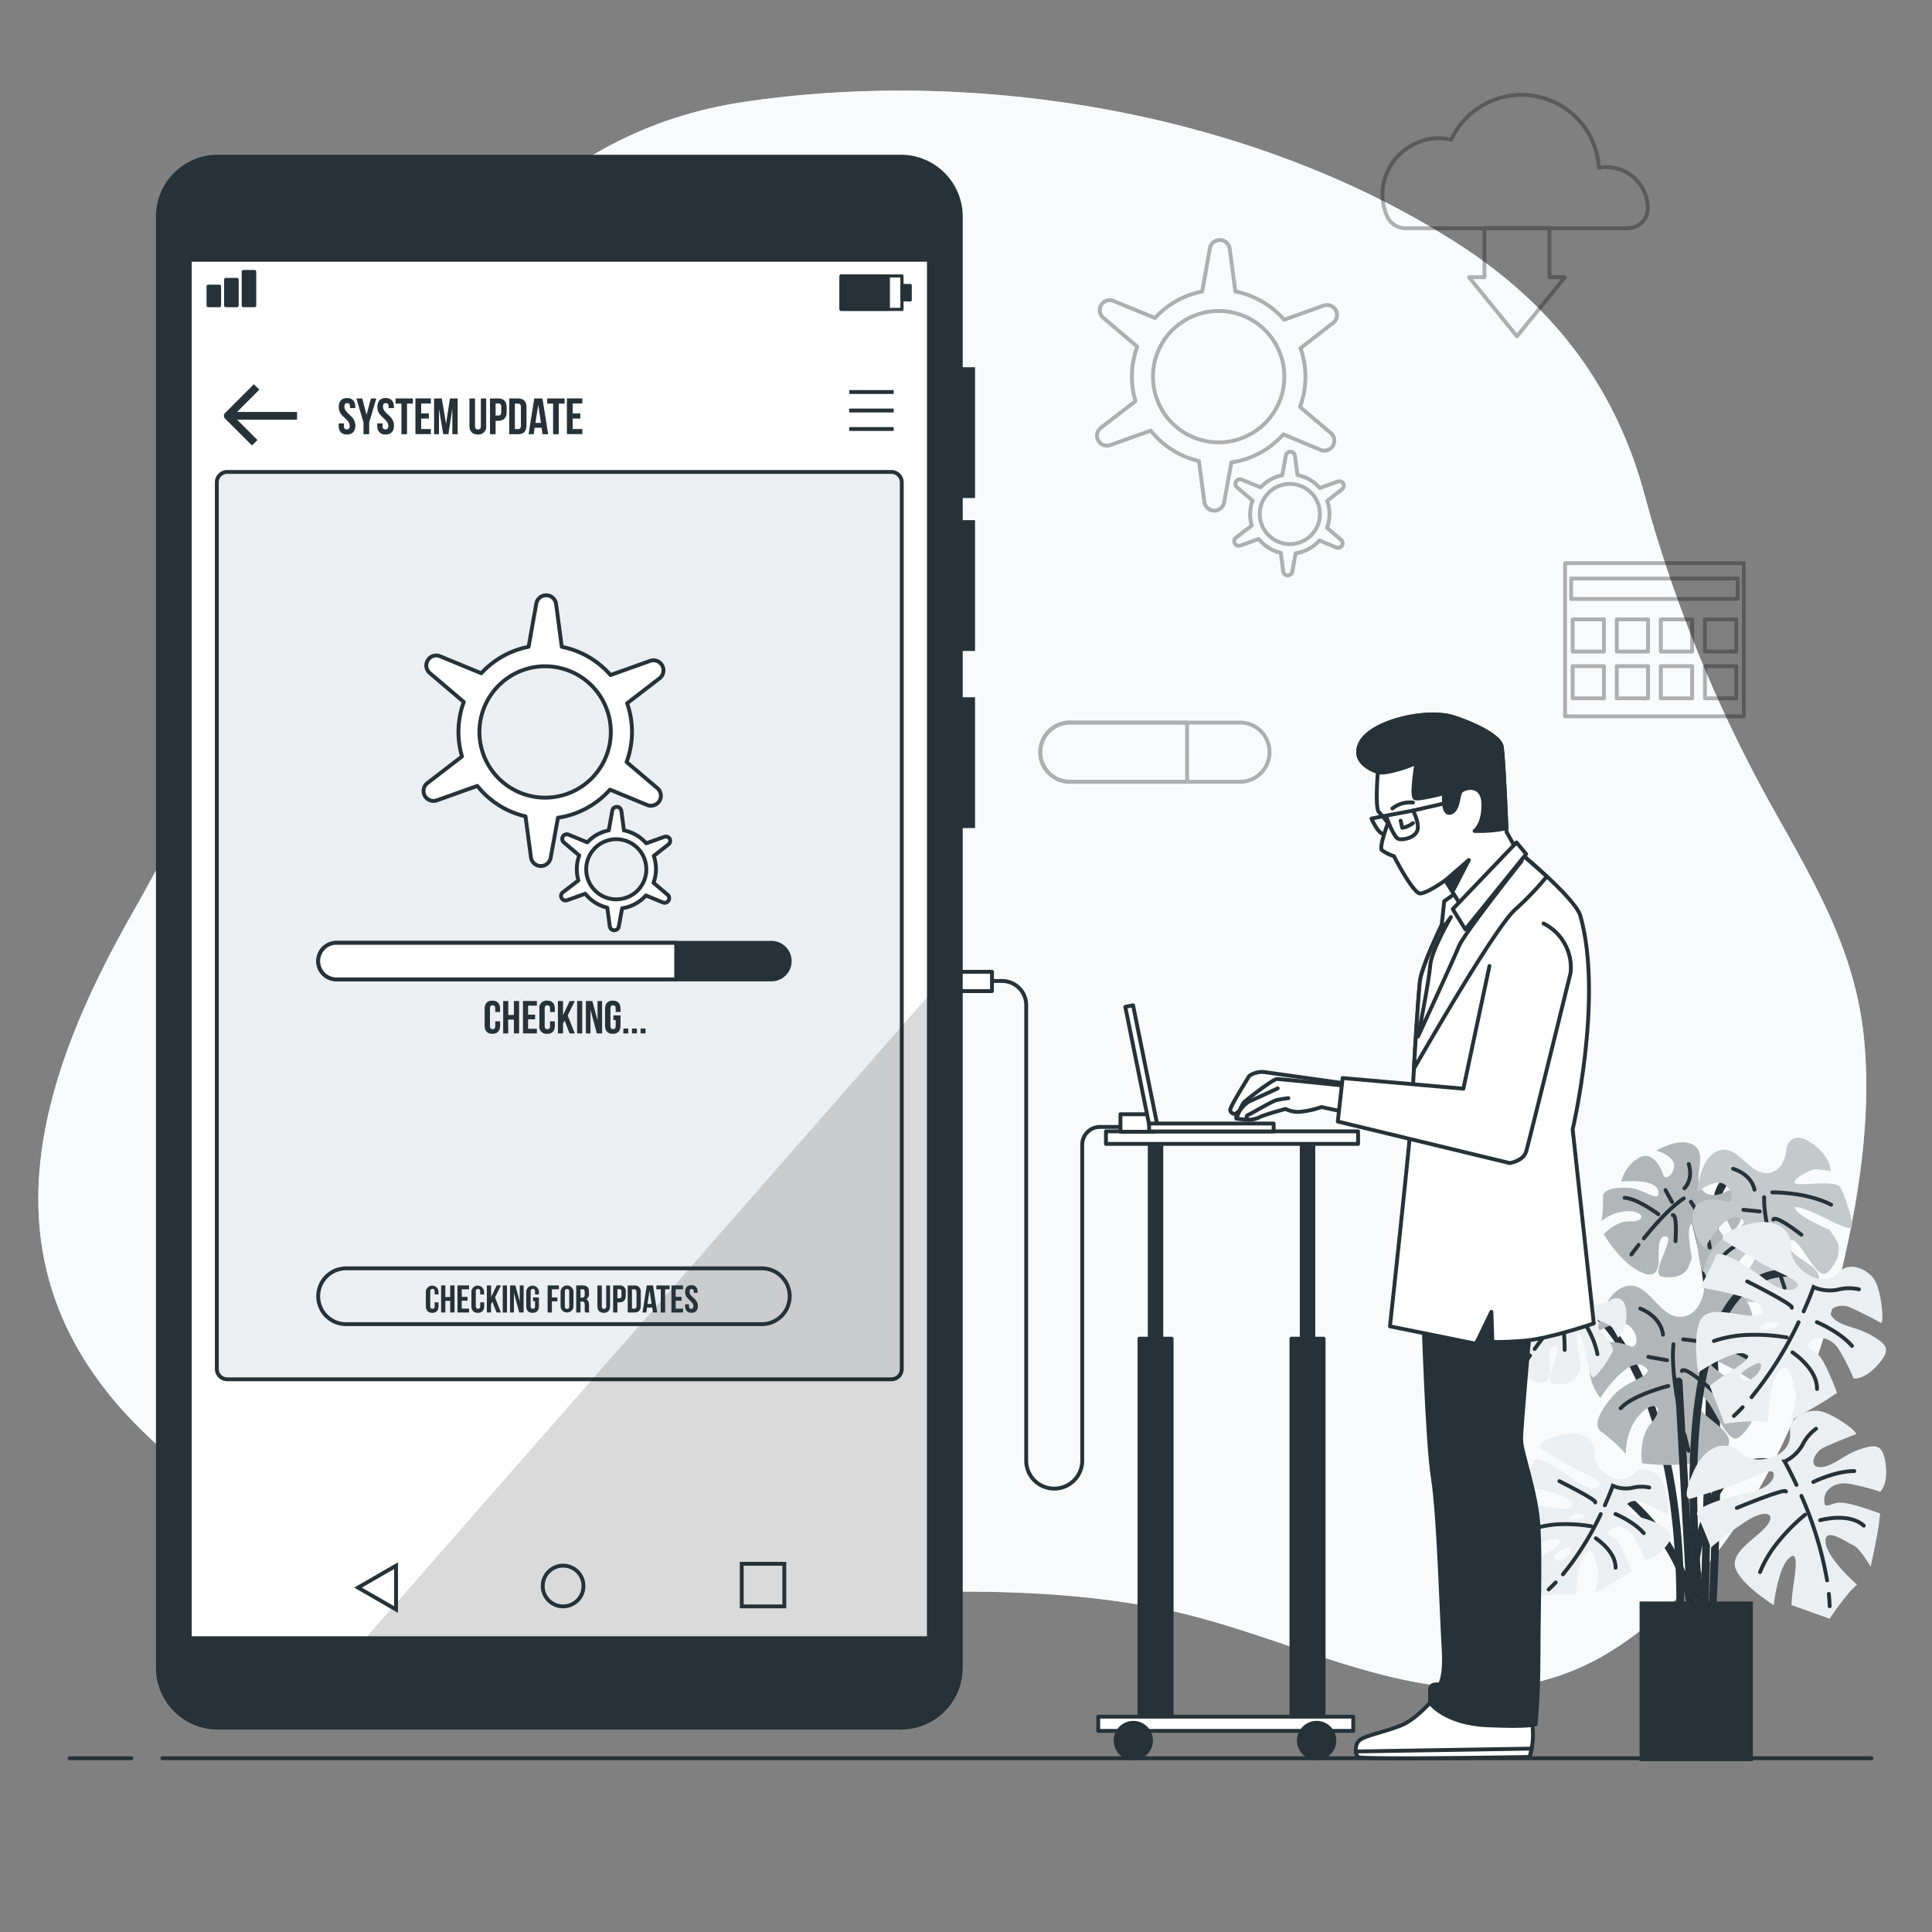<svg xmlns="http://www.w3.org/2000/svg" viewBox="0 0 500 500"><rect x="0" y="0" width="500" height="500" fill="#808080" stroke="none"/><g id="freepik--background-simple--inject-2"><path d="M414.22,100.56C405.33,85.43,392.89,73.05,377.16,63c-52.37-33.63-123.55-45.74-184.74-36.6-43.71,6.53-72.85,36.24-91.5,75-22,45.75-42,91.26-67.1,135.69C5,288-7.87,341,54.67,385c54.12,38.08,122,28.2,184,27,20.56-.4,41.27.28,61.5,4.26,40.2,7.9,79.24,36,118.78,9.76,30.05-19.95,47.75-57.64,56.33-91.78,5.11-20.34,9.13-42.79,7.23-64.39-2.07-23.66-13-41.48-24.21-61.63a359.15,359.15,0,0,1-32.78-80.48A110.36,110.36,0,0,0,414.22,100.56Z" style="fill:#ECEFF1"></path><path d="M414.22,100.56C405.33,85.43,392.89,73.05,377.16,63c-52.37-33.63-123.55-45.74-184.74-36.6-43.71,6.53-72.85,36.24-91.5,75-22,45.75-42,91.26-67.1,135.69C5,288-7.87,341,54.67,385c54.12,38.08,122,28.2,184,27,20.56-.4,41.27.28,61.5,4.26,40.2,7.9,79.24,36,118.78,9.76,30.05-19.95,47.75-57.64,56.33-91.78,5.11-20.34,9.13-42.79,7.23-64.39-2.07-23.66-13-41.48-24.21-61.63a359.15,359.15,0,0,1-32.78-80.48A110.36,110.36,0,0,0,414.22,100.56Z" style="fill:#fff;opacity:0.7"></path></g><g id="freepik--Floor--inject-2"><line x1="34" y1="455.04" x2="18" y2="455.04" style="fill:none;stroke:#263238;stroke-linecap:round;stroke-linejoin:round"></line><line x1="484.33" y1="455.04" x2="42" y2="455.04" style="fill:none;stroke:#263238;stroke-linecap:round;stroke-linejoin:round"></line></g><g id="freepik--Plant--inject-2"><path d="M456,305.36s-11.17-6.21-12,7.86-2.9,105.55-2.9,105.55" style="fill:none;stroke:#263238;stroke-linecap:round;stroke-miterlimit:10;stroke-width:2px"></path><path d="M438.15,314.46s9.11,20.29,5,103.07" style="fill:none;stroke:#263238;stroke-linecap:round;stroke-miterlimit:10;stroke-width:2px"></path><path d="M447.1,308.19s-4.27,2.74-6.71-.39,1.65-8.88-1.95-11.34-9.79,1.3-9.79,1.3,4.77,1.4,4.62,4-2.46,3.59-2.76,2.45-2.59-6.88-6.47-4.49a9.6,9.6,0,0,0-4.47,6.09s9-1,9.58,2.44-3.71-.6-7.43-.82-7.13.33-6.89,2.59a28.72,28.72,0,0,1-.35,6,11.12,11.12,0,0,1,7.26-2.56c4.1.24,3.94,2.85.22,2.63s-6.93,3.33-6.93,3.33,3.4,5.81,7.71,8.68,5.88,1.84,6.38-.37-.65-7.89,2-7.74-4.32,9.84-1,10.41,6-.39,6.88-2.58l.88-2.19s-1.16-5.68-.66-7.9,1.12.07,1.71,2.72,1,9,2.1,8.73,4.78-5,5.64-6.78-4.8-7.38-4.74-8.5,4.43,1,5.11,2.17a28.83,28.83,0,0,1,1.34,2.7s2.72-1.71,2.65-6.95S447.1,308.19,447.1,308.19Z" style="fill:#ECEFF1"></path><path d="M447.1,308.19s-4.27,2.74-6.71-.39,1.65-8.88-1.95-11.34-9.79,1.3-9.79,1.3,4.77,1.4,4.62,4-2.46,3.59-2.76,2.45-2.59-6.88-6.47-4.49a9.6,9.6,0,0,0-4.47,6.09s9-1,9.58,2.44-3.71-.6-7.43-.82-7.13.33-6.89,2.59a28.72,28.72,0,0,1-.35,6,11.12,11.12,0,0,1,7.26-2.56c4.1.24,3.94,2.85.22,2.63s-6.93,3.33-6.93,3.33,3.4,5.81,7.71,8.68,5.88,1.84,6.38-.37-.65-7.89,2-7.74-4.32,9.84-1,10.41,6-.39,6.88-2.58l.88-2.19s-1.16-5.68-.66-7.9,1.12.07,1.71,2.72,1,9,2.1,8.73,4.78-5,5.64-6.78-4.8-7.38-4.74-8.5,4.43,1,5.11,2.17a28.83,28.83,0,0,1,1.34,2.7s2.72-1.71,2.65-6.95S447.1,308.19,447.1,308.19Z" style="fill:#263238;opacity:0.3"></path><path d="M425.43,320.48c2.79-3.45,6.89-8.11,10.34-10.34" style="fill:none;stroke:#263238;stroke-linecap:round;stroke-miterlimit:10"></path><path d="M422.2,324.67s.71-1,1.87-2.48" style="fill:none;stroke:#263238;stroke-linecap:round;stroke-miterlimit:10"></path><path d="M437.59,311s4.14,5.85,4.9,11.88" style="fill:none;stroke:#263238;stroke-linecap:round;stroke-miterlimit:10"></path><path d="M432.9,314.46s1.16-.68.72,6.77" style="fill:none;stroke:#263238;stroke-linecap:round;stroke-miterlimit:10"></path><path d="M435.92,307.53s2.37-2.1,1.12-6.29" style="fill:none;stroke:#263238;stroke-linecap:round;stroke-miterlimit:10"></path><line x1="432.72" y1="311.08" x2="431.03" y2="307.99" style="fill:none;stroke:#263238;stroke-linecap:round;stroke-miterlimit:10"></line><path d="M429.17,314.24s-5.37-4.06-8.72-4.25" style="fill:none;stroke:#263238;stroke-linecap:round;stroke-miterlimit:10"></path><path d="M462.34,297.15s-.17,6.15-5,6.44-7.77-7.69-12.68-5.77-5.38,10.69-5.38,10.69,4.66-3.83,7.17-1.89,1.92,4.9.57,4.43-8.65-2.1-8.9,3.41a11.63,11.63,0,0,0,3.05,8.64s5.19-9.7,9-7.93-3.11,3.3-5.87,6.88-4.53,7.36-2.11,8.65a35.43,35.43,0,0,1,5.73,4.42,13.41,13.41,0,0,1,2.38-9c3-3.94,5.54-2,2.78,1.57s-1.38,9.21-1.38,9.21,8.13.56,13.95-1.81,5.84-4.62,4-6.64-8.35-4.72-6.41-7.23,6.9,11,9.75,8.09,3.7-6.28,2.1-8.65l-1.6-2.38s-6.47-2.7-8.34-4.72.82-1.07,3.88.14,9.7,5.2,10.17,3.85-1.7-8.17-2.94-10.26-10.67-.23-11.74-1.06,4-3.75,5.65-3.63a34.29,34.29,0,0,1,3.61.5s.15-3.89-5.14-7.4S462.34,297.15,462.34,297.15Z" style="fill:#ECEFF1"></path><path d="M462.34,297.15s-.17,6.15-5,6.44-7.77-7.69-12.68-5.77-5.38,10.69-5.38,10.69,4.66-3.83,7.17-1.89,1.92,4.9.57,4.43-8.65-2.1-8.9,3.41a11.63,11.63,0,0,0,3.05,8.64s5.19-9.7,9-7.93-3.11,3.3-5.87,6.88-4.53,7.36-2.11,8.65a35.43,35.43,0,0,1,5.73,4.42,13.41,13.41,0,0,1,2.38-9c3-3.94,5.54-2,2.78,1.57s-1.38,9.21-1.38,9.21,8.13.56,13.95-1.81,5.84-4.62,4-6.64-8.35-4.72-6.41-7.23,6.9,11,9.75,8.09,3.7-6.28,2.1-8.65l-1.6-2.38s-6.47-2.7-8.34-4.72.82-1.07,3.88.14,9.7,5.2,10.17,3.85-1.7-8.17-2.94-10.26-10.67-.23-11.74-1.06,4-3.75,5.65-3.63a34.29,34.29,0,0,1,3.61.5s.15-3.89-5.14-7.4S462.34,297.15,462.34,297.15Z" style="fill:#263238;opacity:0.2"></path><path d="M459.86,327.22c-1.55-5.14-3.42-12.43-3.3-17.4" style="fill:none;stroke:#263238;stroke-linecap:round;stroke-miterlimit:10"></path><path d="M461.86,333.31s-.51-1.39-1.21-3.57" style="fill:none;stroke:#263238;stroke-linecap:round;stroke-miterlimit:10"></path><path d="M458.66,308.58s8.68-.15,15.24,3.19" style="fill:none;stroke:#263238;stroke-linecap:round;stroke-miterlimit:10"></path><path d="M458.93,315.64s.11-1.62,7.27,3.9" style="fill:none;stroke:#263238;stroke-linecap:round;stroke-miterlimit:10"></path><path d="M454.06,307.89s-.5-3.8-5.54-5.41" style="fill:none;stroke:#263238;stroke-linecap:round;stroke-miterlimit:10"></path><line x1="455.43" y1="313.52" x2="451.19" y2="313.1" style="fill:none;stroke:#263238;stroke-linecap:round;stroke-miterlimit:10"></line><path d="M456.17,319.22s-7.72,2.61-10.21,5.84" style="fill:none;stroke:#263238;stroke-linecap:round;stroke-miterlimit:10"></path><path d="M410.84,338.06s24.42,16.14,24,78.64" style="fill:none;stroke:#263238;stroke-linecap:round;stroke-miterlimit:10;stroke-width:2px"></path><path d="M441,333.79s-.78,7.08-6.34,7-8.24-9.61-14.09-7.85-7.22,11.82-7.22,11.82,5.74-4,8.45-1.51,1.76,5.85.25,5.18-9.79-3.25-10.6,3.09a13.46,13.46,0,0,0,2.7,10.25s6.91-10.7,11.1-8.31-3.91,3.52-7.43,7.4-5.92,8.06-3.25,9.78a41.29,41.29,0,0,1,6.2,5.64s-.28-5.92,3.59-10.17,6.59-1.8,3.06,2.07-2.46,10.5-2.46,10.5,9.33,1.41,16.26-.77,7.19-4.79,5.22-7.29-9.19-6.23-6.72-8.94S446.6,375,450.15,371.9s4.87-6.9,3.25-9.79l-1.62-2.89s-7.22-3.73-9.19-6.23,1.06-1.17,4.47.53,10.71,6.9,11.37,5.39-1.19-9.58-2.42-12.12-12.29-1.27-13.45-2.33,5-3.94,6.87-3.65a40.58,40.58,0,0,1,4.12.91s.53-4.47-5.24-9S441,333.79,441,333.79Z" style="fill:#ECEFF1"></path><path d="M441,333.79s-.78,7.08-6.34,7-8.24-9.61-14.09-7.85-7.22,11.82-7.22,11.82,5.74-4,8.45-1.51,1.76,5.85.25,5.18-9.79-3.25-10.6,3.09a13.46,13.46,0,0,0,2.7,10.25s6.91-10.7,11.1-8.31-3.91,3.52-7.43,7.4-5.92,8.06-3.25,9.78a41.29,41.29,0,0,1,6.2,5.64s-.28-5.92,3.59-10.17,6.59-1.8,3.06,2.07-2.46,10.5-2.46,10.5,9.33,1.41,16.26-.77,7.19-4.79,5.22-7.29-9.19-6.23-6.72-8.94S446.6,375,450.15,371.9s4.87-6.9,3.25-9.79l-1.62-2.89s-7.22-3.73-9.19-6.23,1.06-1.17,4.47.53,10.71,6.9,11.37,5.39-1.19-9.58-2.42-12.12-12.29-1.27-13.45-2.33,5-3.94,6.87-3.65a40.58,40.58,0,0,1,4.12.91s.53-4.47-5.24-9S441,333.79,441,333.79Z" style="fill:#263238;opacity:0.3"></path><path d="M435.25,368.26c-1.3-6.08-2.77-14.67-2.16-20.38" style="fill:none;stroke:#263238;stroke-linecap:round;stroke-miterlimit:10"></path><path d="M437,375.48s-.45-1.66-1.06-4.23" style="fill:none;stroke:#263238;stroke-linecap:round;stroke-miterlimit:10"></path><path d="M435.62,346.64s10,.64,17.29,5.12" style="fill:none;stroke:#263238;stroke-linecap:round;stroke-miterlimit:10"></path><path d="M435.27,354.81s.28-1.86,8,5.18" style="fill:none;stroke:#263238;stroke-linecap:round;stroke-miterlimit:10"></path><path d="M430.38,345.41s-.21-4.44-5.88-6.76" style="fill:none;stroke:#263238;stroke-linecap:round;stroke-miterlimit:10"></path><line x1="431.43" y1="352.03" x2="426.57" y2="351.15" style="fill:none;stroke:#263238;stroke-linecap:round;stroke-miterlimit:10"></line><path d="M431.75,358.68s-9.16,2.29-12.33,5.77" style="fill:none;stroke:#263238;stroke-linecap:round;stroke-miterlimit:10"></path><path d="M420.36,387.31s15.72,12,17.38,29.81l-3.31-59.61" style="fill:none;stroke:#263238;stroke-linecap:round;stroke-miterlimit:10;stroke-width:2px"></path><path d="M458.44,378.62c-20.7-3.72-20.7,38.5-20.7,38.5" style="fill:none;stroke:#263238;stroke-linecap:round;stroke-miterlimit:10;stroke-width:2px"></path><path d="M440.22,416.7s-12-87.33,22.77-87.33" style="fill:none;stroke:#263238;stroke-linecap:round;stroke-miterlimit:10;stroke-width:2px"></path><path d="M450.55,376.11c-2.83-3.18-8.83-3.18-12.37,4.95s-.35,6.71-.35,6.71,6.71-2.12,10.95-3.53,9.9-4.95,10.25-2.83-2.83,4.24-6.71,4.95-14.14,3.53-13.08,5.65,3.54,8.48,3.54,8.48a88.56,88.56,0,0,1,9.54-7.06c4.59-2.83,7.42-1.77,4.94,1.41s-9.54,6.71-8.12,11,9.89,9.55,9.89,9.55,1.06-8.84,3.53-11.67,2.48.36,1.77,5.3a57.34,57.34,0,0,0-.71,6.37l9.9,3.53a70.23,70.23,0,0,1,5.3-7.07l1.77-1.77s-7.78-6.71-8.13-10.95,5.3,0,7.07.71,4.59,5.65,4.59,5.65,1.77-8.13,2.12-10.95l.35-2.83s-7.42-2.83-10.24-2.83-4.24,2.12-4.24-.7,2.82-4.6,6-4.24a54.72,54.72,0,0,1,8.48,2.12s2.12-1.77,1.42-7.07-2.48-5.3-6.72-3.89-7.06,4.6-10.24,4.6-1.42-3.89.7-4.95,7.42-3.18,8.48-3.54-5.65-5.3-9.18-6-8.11,1.78-7.78,5.3C464,377.88,453.38,379.29,450.55,376.11Z" style="fill:#ECEFF1"></path><path d="M473.3,412.5c.1,1.06.18,2.13.22,3.19" style="fill:none;stroke:#263238;stroke-linecap:round;stroke-miterlimit:10"></path><path d="M466.2,387.13A93.64,93.64,0,0,1,472.85,409" style="fill:none;stroke:#263238;stroke-linecap:round;stroke-miterlimit:10"></path><path d="M464.93,384.29c-1.75-3.76-3.07-6.06-3.07-6.06a10.41,10.41,0,0,0,4.59-4.24,11.78,11.78,0,0,1,3.54-4.24" style="fill:none;stroke:#263238;stroke-linecap:round;stroke-miterlimit:10"></path><path d="M449.49,390.25s12.72-5.3,12.72-4.24" style="fill:none;stroke:#263238;stroke-linecap:round;stroke-miterlimit:10"></path><path d="M469.28,383.53s5.65-2.82,10.6-2.82" style="fill:none;stroke:#263238;stroke-linecap:round;stroke-miterlimit:10"></path><path d="M467.16,392a49.49,49.49,0,0,0-6.72,6.72,30.43,30.43,0,0,0-4.94,8.12" style="fill:none;stroke:#263238;stroke-linecap:round;stroke-miterlimit:10"></path><path d="M471.05,393.43s7.42-2.12,11.3,1.41" style="fill:none;stroke:#263238;stroke-linecap:round;stroke-miterlimit:10"></path><path d="M484.49,345.68c-3.85-2.28-8.1-2.33-10.19-4.73s2-3.61,4.2-2.71,7.27,3.52,8.23,4.09.29-7.74-1.49-10.88-6.66-4.95-9.1-2.39c-5.14,5.4-13.16-1.68-12.61-5.9s-3.39-8.76-11.84-6.1-5.3,4.14-5.3,4.14,6,3.68,9.85,5.95,10.22,4.23,8.85,5.89-5.06.64-8.14-1.83S445,322.85,444.11,325s-4.09,8.23-4.09,8.23a91,91,0,0,1,11.6,2.57c5.14,1.62,6.19,4.45,2.17,4.67s-11.32-2.81-13.6,1-.72,13.73-.72,13.73,7.37-5,11.13-5,1.35,2.1-2.85,4.81a57.31,57.31,0,0,0-5.27,3.64l3.82,9.78a71.68,71.68,0,0,1,8.81-.63l2.5.18s0-10.27,2.94-13.32,3.48,4,4.1,5.8-1.26,7.18-1.26,7.18,7.3-4,9.66-5.58l2.37-1.59s-2.73-7.46-4.58-9.59-4.38-1.81-2.25-3.67,5.32-.87,7.14,1.76a54.83,54.83,0,0,1,4,7.79s2.72.45,6.26-3.56S488.33,348,484.49,345.68ZM451.05,357c-2.83-1.41,3.88-4.24,3.88-4.24C457.41,352.4,453.87,358.4,451.05,357Zm4.76-13.19c-1.21-.6,2.41-1.81,2.41-1.81C463.44,343,457,344.4,455.81,343.8Z" style="fill:#ECEFF1"></path><path d="M451,364.19c-.73.78-1.49,1.53-2.27,2.26" style="fill:none;stroke:#263238;stroke-linecap:round;stroke-miterlimit:10"></path><path d="M465.47,342.2a93.76,93.76,0,0,1-12.17,19.38" style="fill:none;stroke:#263238;stroke-linecap:round;stroke-miterlimit:10"></path><path d="M466.78,339.38c1.7-3.79,2.56-6.29,2.56-6.29a10.53,10.53,0,0,0,6.22.69,11.7,11.7,0,0,1,5.52-.11" style="fill:none;stroke:#263238;stroke-linecap:round;stroke-miterlimit:10"></path><path d="M452.16,331.62s12.35,6.14,11.55,6.83" style="fill:none;stroke:#263238;stroke-linecap:round;stroke-miterlimit:10"></path><path d="M470.21,342.17s5.84,2.41,9.08,6.15" style="fill:none;stroke:#263238;stroke-linecap:round;stroke-miterlimit:10"></path><path d="M462.41,346.13a49,49,0,0,0-9.47-.67,30.41,30.41,0,0,0-9.38,1.59" style="fill:none;stroke:#263238;stroke-linecap:round;stroke-miterlimit:10"></path><path d="M463.89,350s6.47,4.21,6.35,9.46" style="fill:none;stroke:#263238;stroke-linecap:round;stroke-miterlimit:10"></path><path d="M429.58,394.64c-3.1-1.83-6.52-1.87-8.2-3.8s1.62-2.91,3.38-2.18,5.85,2.83,6.62,3.29.24-6.23-1.2-8.75-5.36-4-7.32-1.93c-4.13,4.34-10.59-1.35-10.15-4.75s-2.72-7-9.53-4.91-4.26,3.33-4.26,3.33,4.83,3,7.92,4.79,8.23,3.41,7.13,4.74-4.07.52-6.55-1.47-9.6-6.73-10.33-5-3.29,6.62-3.29,6.62a72.45,72.45,0,0,1,9.32,2.07c4.15,1.3,5,3.58,1.76,3.75s-9.12-2.26-10.95.84-.58,11.05-.58,11.05,5.93-4,8.95-4,1.09,1.69-2.29,3.87a45.84,45.84,0,0,0-4.23,2.93l3.07,7.88a56.77,56.77,0,0,1,7.09-.51l2,.14s0-8.27,2.36-10.72,2.8,3.22,3.3,4.67-1,5.77-1,5.77,5.87-3.21,7.78-4.49l1.9-1.27s-2.2-6-3.69-7.72-3.52-1.46-1.8-3,4.28-.71,5.74,1.41a45,45,0,0,1,3.19,6.27s2.19.36,5-2.87S432.67,396.47,429.58,394.64Zm-26.91,9.11c-2.28-1.14,3.12-3.42,3.12-3.42C407.78,400.05,404.94,404.88,402.67,403.75Zm3.83-10.62c-1-.49,1.94-1.46,1.94-1.46C412.64,392.48,407.47,393.61,406.5,393.13Z" style="fill:#ECEFF1"></path><path d="M402.61,409.54c-.6.62-1.2,1.23-1.83,1.82" style="fill:none;stroke:#263238;stroke-linecap:round;stroke-miterlimit:10"></path><path d="M414.28,391.84a75.56,75.56,0,0,1-9.8,15.6" style="fill:none;stroke:#263238;stroke-linecap:round;stroke-miterlimit:10"></path><path d="M415.33,389.57c1.36-3.05,2.06-5.06,2.06-5.06a8.37,8.37,0,0,0,5,.55,9.5,9.5,0,0,1,4.44-.09" style="fill:none;stroke:#263238;stroke-linecap:round;stroke-miterlimit:10"></path><path d="M403.57,383.33s9.93,4.94,9.28,5.5" style="fill:none;stroke:#263238;stroke-linecap:round;stroke-miterlimit:10"></path><path d="M418.09,391.82s4.7,1.94,7.31,4.95" style="fill:none;stroke:#263238;stroke-linecap:round;stroke-miterlimit:10"></path><path d="M411.81,395a39.22,39.22,0,0,0-7.62-.54,24.36,24.36,0,0,0-7.55,1.29" style="fill:none;stroke:#263238;stroke-linecap:round;stroke-miterlimit:10"></path><path d="M413,398.11s5.21,3.39,5.11,7.62" style="fill:none;stroke:#263238;stroke-linecap:round;stroke-miterlimit:10"></path><path d="M417,336.29s-3.88,2.83-6.36,0,1.06-8.48-2.47-10.6-9.19,1.77-9.19,1.77,4.6,1.06,4.6,3.53-2.12,3.53-2.48,2.47-2.82-6.36-6.36-3.88a9.11,9.11,0,0,0-3.89,6s8.49-1.41,9.19,1.77-3.53-.35-7.07-.35-6.71.7-6.36,2.82a27.4,27.4,0,0,1,0,5.66,10.51,10.51,0,0,1,6.72-2.83c3.88,0,3.88,2.48.35,2.48s-6.36,3.53-6.36,3.53,3.53,5.3,7.77,7.77,5.66,1.42,6-.7-1.06-7.42,1.42-7.42-3.54,9.54-.36,9.89,5.66-.71,6.36-2.83l.71-2.12s-1.41-5.3-1.06-7.42,1.06,0,1.77,2.48,1.41,8.48,2.47,8.12,4.24-4.94,4.95-6.71-4.95-6.72-4.95-7.78,4.24.71,4.95,1.77a28.52,28.52,0,0,1,1.41,2.48s2.47-1.77,2.12-6.72S417,336.29,417,336.29Z" style="fill:#ECEFF1"></path><path d="M397.16,349.11c2.44-3.41,6.06-8.05,9.19-10.35" style="fill:none;stroke:#263238;stroke-linecap:round;stroke-miterlimit:10"></path><path d="M394.34,353.25s.62-1,1.63-2.45" style="fill:none;stroke:#263238;stroke-linecap:round;stroke-miterlimit:10"></path><path d="M408.12,339.47s4.24,5.3,5.3,11" style="fill:none;stroke:#263238;stroke-linecap:round;stroke-miterlimit:10"></path><path d="M403.88,343s1.06-.7,1.06,6.37" style="fill:none;stroke:#263238;stroke-linecap:round;stroke-miterlimit:10"></path><path d="M406.35,336.29s2.12-2.12.71-6" style="fill:none;stroke:#263238;stroke-linecap:round;stroke-miterlimit:10"></path><line x1="403.53" y1="339.82" x2="401.76" y2="337" style="fill:none;stroke:#263238;stroke-linecap:round;stroke-miterlimit:10"></line><path d="M400.35,343s-5.31-3.53-8.49-3.53" style="fill:none;stroke:#263238;stroke-linecap:round;stroke-miterlimit:10"></path><rect x="425.32" y="415.46" width="27.32" height="39.32" style="fill:#263238;stroke:#263238;stroke-linecap:round;stroke-miterlimit:10;stroke-width:2px"></rect></g><g id="freepik--Graphics--inject-2"><g style="opacity:0.3"><path d="M345.66,80.23a2.58,2.58,0,0,0-3.11-1.14l-10.22,3.66a22.48,22.48,0,0,0-12.61-7.31l-1.48-11.1a2.59,2.59,0,0,0-5.11-.12l-2,11.22a22.4,22.4,0,0,0-12.23,6.85L288.21,77.9a2.58,2.58,0,0,0-2.66,4.36l8.77,7.45a22.45,22.45,0,0,0-.46,14.11l-8.93,6.87a2.58,2.58,0,0,0,2.45,4.48l10.44-3.73a22.46,22.46,0,0,0,12.46,7.89l1.41,10.59a2.59,2.59,0,0,0,5.11.12l1.88-10.36a22.47,22.47,0,0,0,13.46-7.27l9.58,4a2.58,2.58,0,0,0,2.66-4.36l-7.94-6.73a22.42,22.42,0,0,0,.14-15.21L345,83.57A2.59,2.59,0,0,0,345.66,80.23Zm-30.27,34.25a17,17,0,1,1,17-17A17,17,0,0,1,315.39,114.48Z" style="fill:none;stroke:#000;stroke-linecap:round;stroke-linejoin:round"></path><path d="M347.65,125.15a1.19,1.19,0,0,0-1.42-.53l-4.68,1.68a10.15,10.15,0,0,0-5.76-3.34l-.67-5.08a1.19,1.19,0,0,0-2.34,0l-.93,5.13a10.16,10.16,0,0,0-5.59,3.13l-4.87-2a1.18,1.18,0,0,0-1.22,2l4,3.41a10.27,10.27,0,0,0-.21,6.45l-4.08,3.14a1.17,1.17,0,0,0-.3,1.52,1.18,1.18,0,0,0,1.42.53l4.77-1.71a10.24,10.24,0,0,0,5.7,3.6l.64,4.85a1.18,1.18,0,0,0,1.17,1,1.2,1.2,0,0,0,1.17-1l.86-4.74a10.2,10.2,0,0,0,6.15-3.32l4.38,1.81a1.18,1.18,0,0,0,1.47-.5,1.17,1.17,0,0,0-.26-1.49l-3.62-3.08a10.37,10.37,0,0,0,.06-7l3.85-3A1.18,1.18,0,0,0,347.65,125.15ZM333.81,140.8a7.78,7.78,0,1,1,7.78-7.77A7.77,7.77,0,0,1,333.81,140.8Z" style="fill:none;stroke:#000;stroke-linecap:round;stroke-linejoin:round"></path></g><g style="opacity:0.3"><path d="M421.19,59.07A5.22,5.22,0,0,0,426.46,54v0a10.74,10.74,0,0,0-10.74-10.75,11.08,11.08,0,0,0-1.93.18,20.06,20.06,0,0,0-38.22-7.26,13.65,13.65,0,0,0-9.11.92,14.71,14.71,0,0,0-8.65,12.17A14.34,14.34,0,0,0,359,56a5.21,5.21,0,0,0,4.79,3.07Z" style="fill:none;stroke:#000;stroke-linecap:round;stroke-linejoin:round"></path><polygon points="401 71.74 401 59 384.18 59 384.18 71.74 380.18 71.74 392.59 87.03 405 71.74 401 71.74" style="fill:none;stroke:#000;stroke-linecap:round;stroke-linejoin:round"></polygon></g><g style="opacity:0.3"><path d="M320.89,202.33h-44a7.66,7.66,0,0,1-7.67-7.66h0a7.66,7.66,0,0,1,7.67-7.67h44a7.66,7.66,0,0,1,7.66,7.67h0A7.66,7.66,0,0,1,320.89,202.33Z" style="fill:none;stroke:#000;stroke-linecap:round;stroke-linejoin:round"></path><path d="M307.22,187H276.89a7.66,7.66,0,0,0-7.67,7.67h0a7.66,7.66,0,0,0,7.67,7.66h30.33Z" style="fill:none;stroke:#000;stroke-linecap:round;stroke-linejoin:round"></path></g><rect x="405.04" y="145.74" width="46.26" height="39.65" style="fill:none;stroke:#000;stroke-linecap:round;stroke-linejoin:round;opacity:0.3"></rect><g style="opacity:0.3"><rect x="407" y="160.3" width="8.1" height="8.32" style="fill:none;stroke:#000;stroke-linecap:round;stroke-linejoin:round"></rect><rect x="418.41" y="160.3" width="8.1" height="8.32" style="fill:none;stroke:#000;stroke-linecap:round;stroke-linejoin:round"></rect><rect x="429.82" y="160.3" width="8.1" height="8.32" style="fill:none;stroke:#000;stroke-linecap:round;stroke-linejoin:round"></rect><rect x="441.24" y="160.3" width="8.1" height="8.32" style="fill:none;stroke:#000;stroke-linecap:round;stroke-linejoin:round"></rect><rect x="407" y="172.4" width="8.1" height="8.32" style="fill:none;stroke:#000;stroke-linecap:round;stroke-linejoin:round"></rect><rect x="418.41" y="172.4" width="8.1" height="8.32" style="fill:none;stroke:#000;stroke-linecap:round;stroke-linejoin:round"></rect><rect x="429.82" y="172.4" width="8.1" height="8.32" style="fill:none;stroke:#000;stroke-linecap:round;stroke-linejoin:round"></rect><rect x="441.24" y="172.4" width="8.1" height="8.32" style="fill:none;stroke:#000;stroke-linecap:round;stroke-linejoin:round"></rect></g><rect x="406.62" y="149.72" width="43.09" height="5.29" style="fill:none;stroke:#000;stroke-linecap:round;stroke-linejoin:round;opacity:0.3"></rect></g><g id="freepik--Table--inject-2"><rect x="297.55" y="295.12" width="3" height="150.16" style="fill:#263238;stroke:#263238;stroke-linecap:round;stroke-linejoin:round"></rect><rect x="294.89" y="346.45" width="8.33" height="98.82" style="fill:#263238;stroke:#263238;stroke-linecap:round;stroke-linejoin:round"></rect><rect x="336.89" y="295.12" width="3" height="150.16" style="fill:#263238;stroke:#263238;stroke-linecap:round;stroke-linejoin:round"></rect><rect x="334.22" y="346.45" width="8.33" height="98.82" style="fill:#263238;stroke:#263238;stroke-linecap:round;stroke-linejoin:round"></rect><rect x="286.22" y="292.79" width="65.25" height="3.25" style="fill:#fff;stroke:#263238;stroke-linecap:round;stroke-linejoin:round"></rect><rect x="284.22" y="444.28" width="66" height="3.67" style="fill:#fff;stroke:#263238;stroke-linecap:round;stroke-linejoin:round"></rect><circle cx="340.75" cy="450.45" r="4.59" style="fill:#263238;stroke:#263238;stroke-linecap:round;stroke-linejoin:round"></circle><circle cx="293.3" cy="450.45" r="4.59" style="fill:#263238;stroke:#263238;stroke-linecap:round;stroke-linejoin:round"></circle></g><g id="freepik--Character--inject-2"><path d="M371,439.65s-4.26,5.14-8.15,6.77-8.53,2.51-10.54,3.64-1.5,3.89-.88,4.64,44.41,0,44.41,0a19.29,19.29,0,0,0,.88-6.39,55.09,55.09,0,0,0-.63-6.53Z" style="fill:#fff;stroke:#263238;stroke-linecap:round;stroke-linejoin:round"></path><path d="M351.41,454.7c.63.76,44.41,0,44.41,0a17,17,0,0,0,.54-2.16l-45.46.74A3,3,0,0,0,351.41,454.7Z" style="fill:#fff;stroke:#263238;stroke-linecap:round;stroke-linejoin:round"></path><path d="M368.33,339.45s1,33.85,2.51,43.12,2.26,36.1,2.76,43.87-1,9.53-1,9.53-2.5-.5-2.5,1.25v3.51s3.76,5.27,14.79,5.77,12.53-.25,12.53-.25.75-7,.75-18.3.51-23.82,0-32.84-4.51-19.31-4.51-22.57,2.51-31.08,2.51-31.08,1-7.27-6.27-7.52-21.56,1.25-21.56,1.25Z" style="fill:#263238;stroke:#263238;stroke-linecap:round;stroke-linejoin:round"></path><path d="M374.72,236s-6.75,13.5-7.25,18-2,28.5-2,32.5-5.75,56.75-5.75,56.75l22.25,4.5,4-8.25.25,7.75s1.25.25,8-.25,18.25-4.5,18.25-4.5L407,292.27s8-34,2-55.25c-1.32-4.67-16.46-17-16.46-17Z" style="fill:#fff;stroke:#263238;stroke-linecap:round;stroke-linejoin:round"></path><path d="M400.3,226.84c-4-3.68-7.79-6.79-7.79-6.79l-17.79,16s-6.75,13.5-7.25,18c-.32,2.91-1.07,14-1.55,22.52,5.31-9.24,21.51-37.11,26.3-41.27A74.59,74.59,0,0,0,400.3,226.84Z" style="fill:#fff;stroke:#263238;stroke-linecap:round;stroke-linejoin:round"></path><path d="M377.54,230.56l-3.78,2.68-.79,7.57,2.53-3.47s-5.05,8.51-5.37,12.61S367,268.24,367,268.24s9.15-19.87,10.56-23.34,16.24-22.07,16.24-22.07l-4.73-3.15Z" style="fill:#fff;stroke:#263238;stroke-linecap:round;stroke-linejoin:round"></path><path d="M356.59,199.75s-.78,9.37.26,10.41a28.39,28.39,0,0,1,2.34,2.86s-2.34,6.25-1.56,7a11.11,11.11,0,0,0,3.12,1.56s4.95,9.64,6.77,9.64,6.51-3.39,6.51-3.39l5.2,8.33,13.28-16.14-2.6-4.68s-.8-20.23-1.32-22.32-5.19-5-12.22-7.36-21.35,1-24.21,6.51S356.59,199.75,356.59,199.75Z" style="fill:#fff;stroke:#263238;stroke-linecap:round;stroke-linejoin:round"></path><path d="M376.37,185.69c-7-2.34-21.35,1-24.21,6.51s4.43,7.55,4.43,7.55.8.64,4.75-.49a27.82,27.82,0,0,0,5.26-1.88s-1.5,8.83-.38,9.21,7.52-1.32,7.52-1.32-.56,5.45,1.51,5.08,2.06-3.95,2.63-5.26,5.83-2.64,6,2.81-2.25,7.15-2.25,7.15a35.23,35.23,0,0,0,8.23-.7c-.17-4.11-.83-19.49-1.28-21.3C388.07,191,383.4,188,376.37,185.69Z" style="fill:#263238;stroke:#263238;stroke-linecap:round;stroke-linejoin:round"></path><path d="M358.7,211.1l7-1.32s1.69,3.2,1.13,5.08-3.57,2.63-4.89,2.26S358.7,211.1,358.7,211.1Z" style="fill:none;stroke:#263238;stroke-linecap:round;stroke-linejoin:round"></path><line x1="365.66" y1="209.78" x2="377.13" y2="207.15" style="fill:none;stroke:#263238;stroke-linecap:round;stroke-linejoin:round"></line><path d="M358.7,211.1l-3.76.75s1.7,4,3.2,4" style="fill:none;stroke:#263238;stroke-linecap:round;stroke-linejoin:round"></path><polygon points="374.03 227.86 380.13 222.57 376.19 230.23 374.03 227.86" style="fill:#263238;stroke:#263238;stroke-linecap:round;stroke-linejoin:round"></polygon><path d="M362.49,212.4l.41,1.84a6,6,0,0,0,2.77-1.23" style="fill:none;stroke:#263238;stroke-linecap:round;stroke-linejoin:round"></path><path d="M360.35,209.23a7.36,7.36,0,0,1,5.32-1.53" style="fill:none;stroke:#263238;stroke-linecap:round;stroke-linejoin:round"></path><polygon points="392.47 218.02 375.97 235.27 379.22 240.52 394.97 221.02 392.47 218.02" style="fill:#fff;stroke:#263238;stroke-linecap:round;stroke-linejoin:round"></polygon><path d="M347.5,280.3l-20.38-2.86c-1.48-.2-3.64.59-4,1.28s-4.93,7.88-4.73,8.56a1.16,1.16,0,0,0,1.18,1c.59,0,3.55-3.15,3.55-3.15l4.72-1.77s-4.92,2.95-3.94,3.44,2.07.1,3.25-.29,4.14-1.28,4.14-1.28a22.37,22.37,0,0,0,4,.59c1.58,0,4.23-1.87,4.23-1.87l8.37,1.47Z" style="fill:#fff;stroke:#263238;stroke-linecap:round;stroke-linejoin:round"></path><path d="M348.22,281s-16.75-1.75-17.75-1.75-7.75,5.25-8.5,6-2,4.25-2,4.25l2.25.25a6.89,6.89,0,0,0,3.5-.5c1.25-.75,7-2.25,7-2.25a7.27,7.27,0,0,0,3.5.75,22.36,22.36,0,0,0,5.75-1.25l7,1.5Z" style="fill:#fff;stroke:#263238;stroke-linecap:round;stroke-linejoin:round"></path><path d="M322.79,289.45s-.59-.59.39-1,6-3.45,7.19-3.74a27.68,27.68,0,0,1,3.05-.5" style="fill:none;stroke:#263238;stroke-linecap:round;stroke-linejoin:round"></path><path d="M319.93,289.06s1.38-3.15,3.65-4.14,7.09-3.25,7.09-3.25" style="fill:none;stroke:#263238;stroke-linecap:round;stroke-linejoin:round"></path><path d="M385.47,250l-6.75,31.75L347.47,279l-1.25,11.25L390.72,301s3.5-.5,4.25-3,11.5-46.25,11.5-46.25a12.76,12.76,0,0,0-7-12.75" style="fill:#fff;stroke:#263238;stroke-linecap:round;stroke-linejoin:round"></path></g><g id="freepik--Cable--inject-2"><rect x="246.72" y="251.5" width="10" height="5" style="fill:#fff;stroke:#263238;stroke-linecap:round;stroke-linejoin:round"></rect><path d="M257.09,253.88h2.25a6.24,6.24,0,0,1,6.24,6.24V378a7.24,7.24,0,0,0,7.25,7.25h0a7.24,7.24,0,0,0,7.25-7.25V296.23a4.58,4.58,0,0,1,4.58-4.58h9.93" style="fill:none;stroke:#263238;stroke-linecap:round;stroke-linejoin:round"></path><rect x="289.97" y="288.37" width="8.73" height="4.53" style="fill:#fff;stroke:#263238;stroke-linecap:round;stroke-linejoin:round"></rect></g><g id="freepik--device-2--inject-2"><rect x="294.41" y="260.04" width="2.05" height="32.23" transform="translate(-48.91 64.09) rotate(-11.44)" style="fill:#fff;stroke:#263238;stroke-linecap:round;stroke-linejoin:round"></rect><rect x="312.48" y="275.68" width="2.05" height="32.23" transform="translate(21.71 605.3) rotate(-90)" style="fill:#fff;stroke:#263238;stroke-linecap:round;stroke-linejoin:round"></rect></g><g id="freepik--device-1--inject-2"><rect x="42.2" y="59.03" width="201.41" height="373.12" style="fill:#fff"></rect><line x1="231.28" y1="101.45" x2="219.78" y2="101.45" style="fill:none;stroke:#263238;stroke-miterlimit:10"></line><line x1="231.28" y1="106.24" x2="219.78" y2="106.24" style="fill:none;stroke:#263238;stroke-miterlimit:10"></line><line x1="231.28" y1="111.03" x2="219.78" y2="111.03" style="fill:none;stroke:#263238;stroke-miterlimit:10"></line><path d="M58.81,122.14H230.69a2.69,2.69,0,0,1,2.69,2.69V354.27a2.69,2.69,0,0,1-2.69,2.69H58.81a2.7,2.7,0,0,1-2.7-2.7V124.83A2.69,2.69,0,0,1,58.81,122.14Z" style="fill:#ECEFF1;stroke:#263238;stroke-linecap:round;stroke-linejoin:round"></path><polygon points="244.68 433.28 244.68 252.66 86.43 433.28 244.68 433.28" style="fill:#080808;opacity:0.15"></polygon><rect x="242.44" y="95.04" width="9.9" height="33.85" style="fill:#263238"></rect><rect x="242.44" y="134.62" width="9.9" height="33.85" style="fill:#263238"></rect><rect x="242.44" y="180.45" width="9.9" height="33.85" style="fill:#263238"></rect><path d="M233.15,40.05H56.36a16,16,0,0,0-16,16V431.61a16,16,0,0,0,16,16H233.15a16,16,0,0,0,16-16V56.09A16,16,0,0,0,233.15,40.05Zm6.75,383.41H49.61V67.73H239.9Z" style="fill:#263238"></path><polygon points="92.66 410.87 102.5 416.55 102.5 405.19 92.66 410.87" style="fill:none;stroke:#263238;stroke-miterlimit:10"></polygon><path d="M151,410.46a5.27,5.27,0,1,0-5.27,5.27A5.27,5.27,0,0,0,151,410.46Z" style="fill:none;stroke:#263238;stroke-miterlimit:10"></path><rect x="191.96" y="404.71" width="11.02" height="11.02" style="fill:none;stroke:#263238;stroke-miterlimit:10"></rect><rect x="217.65" y="71.42" width="15.78" height="8.65" style="fill:none;stroke:#263238;stroke-linecap:round;stroke-linejoin:round;stroke-width:0.821px"></rect><rect x="217.65" y="71.42" width="12.3" height="8.65" style="fill:#263238;stroke:#263238;stroke-linecap:round;stroke-linejoin:round;stroke-width:0.725px"></rect><rect x="233.39" y="73.84" width="2.22" height="3.81" style="fill:#263238;stroke:#263238;stroke-linecap:round;stroke-linejoin:round;stroke-width:0.725px"></rect><rect x="53.89" y="74.11" width="2.89" height="4.96" style="fill:#263238;stroke:#263238;stroke-linecap:round;stroke-linejoin:round;stroke-width:0.883px"></rect><rect x="58.44" y="72.36" width="2.89" height="6.7" style="fill:#263238;stroke:#263238;stroke-linecap:round;stroke-linejoin:round;stroke-width:0.883px"></rect><rect x="62.99" y="70.31" width="2.89" height="8.76" style="fill:#263238;stroke:#263238;stroke-linecap:round;stroke-linejoin:round;stroke-width:0.883px"></rect><path d="M171.35,172.18a2.59,2.59,0,0,0-3.11-1.14L158,174.7a22.44,22.44,0,0,0-12.61-7.3l-1.48-11.11a2.59,2.59,0,0,0-5.11-.12l-2,11.22a22.46,22.46,0,0,0-12.24,6.85l-10.64-4.39a2.58,2.58,0,0,0-2.66,4.36l8.77,7.45a22.42,22.42,0,0,0-1.38,7.76,22.16,22.16,0,0,0,.92,6.35l-8.93,6.87a2.58,2.58,0,0,0,2.45,4.48l10.44-3.73A22.43,22.43,0,0,0,136,211.28l1.41,10.59a2.58,2.58,0,0,0,5.1.12l1.89-10.36a22.37,22.37,0,0,0,13.46-7.27l9.58,3.95a2.58,2.58,0,0,0,2.66-4.36l-7.94-6.73a22.42,22.42,0,0,0,.14-15.21l8.42-6.48A2.6,2.6,0,0,0,171.35,172.18Zm-30.27,34.25a17,17,0,1,1,17-17A17,17,0,0,1,141.08,206.43Z" style="fill:#fff;stroke:#263238;stroke-linecap:round;stroke-linejoin:round"></path><path d="M173.34,217.1a1.18,1.18,0,0,0-1.43-.52l-4.67,1.67a10.27,10.27,0,0,0-5.76-3.34l-.68-5.07a1.18,1.18,0,0,0-2.33-.06l-.93,5.13A10.18,10.18,0,0,0,152,218l-4.87-2a1.19,1.19,0,0,0-1.22,2l4,3.4a10.27,10.27,0,0,0-.21,6.45L145.58,231a1.18,1.18,0,0,0,1.12,2l4.77-1.71a10.31,10.31,0,0,0,5.7,3.61l.64,4.84a1.18,1.18,0,0,0,2.33.05l.87-4.73a10.28,10.28,0,0,0,6.15-3.32l4.38,1.8a1.18,1.18,0,0,0,1.21-2l-3.63-3.08a10,10,0,0,0,.64-3.56,10.26,10.26,0,0,0-.57-3.39l3.84-3A1.2,1.2,0,0,0,173.34,217.1ZM159.5,232.75a7.78,7.78,0,1,1,7.77-7.77A7.77,7.77,0,0,1,159.5,232.75Z" style="fill:#fff;stroke:#263238;stroke-linecap:round;stroke-linejoin:round"></path><path d="M89.82,103c1.41,0,2.14.84,2.14,2.32v.29H90.58v-.38c0-.66-.26-.91-.72-.91s-.73.25-.73.91c0,1.9,2.84,2.26,2.84,4.9,0,1.48-.74,2.33-2.17,2.33s-2.16-.85-2.16-2.33v-.56H89v.66c0,.66.29.89.75.89s.76-.23.76-.89c0-1.91-2.84-2.26-2.84-4.91C87.68,103.86,88.4,103,89.82,103Z" style="fill:#263238"></path><path d="M94.07,109.31l-1.84-6.19h1.52l1.11,4.22L96,103.12h1.39l-1.84,6.19v3.06H94.07Z" style="fill:#263238"></path><path d="M99.81,103c1.41,0,2.14.84,2.14,2.32v.29h-1.38v-.38c0-.66-.26-.91-.73-.91s-.72.25-.72.91c0,1.9,2.84,2.26,2.84,4.9,0,1.48-.74,2.33-2.17,2.33s-2.17-.85-2.17-2.33v-.56H99v.66c0,.66.29.89.75.89s.76-.23.76-.89c0-1.91-2.85-2.26-2.85-4.91C97.66,103.86,98.39,103,99.81,103Z" style="fill:#263238"></path><path d="M102.37,103.12h4.49v1.33h-1.52v7.92h-1.45v-7.92h-1.52Z" style="fill:#263238"></path><path d="M109,107h2v1.32h-2v2.71h2.51v1.32h-4v-9.25h4v1.33H109Z" style="fill:#263238"></path><path d="M115.44,109.69l1-6.57h2v9.25h-1.38v-6.63l-1,6.63H114.7l-1.09-6.54v6.54h-1.27v-9.25h2Z" style="fill:#263238"></path><path d="M122.94,103.12v7.14c0,.66.29.9.75.9s.76-.24.76-.9v-7.14h1.37v7a2,2,0,0,1-2.17,2.32c-1.42,0-2.16-.84-2.16-2.32v-7Z" style="fill:#263238"></path><path d="M131.12,105.41v1.2c0,1.48-.71,2.29-2.17,2.29h-.69v3.47h-1.45v-9.25H129C130.41,103.12,131.12,103.93,131.12,105.41Zm-2.86-1v3.13H129c.46,0,.72-.21.72-.88v-1.38c0-.66-.26-.87-.72-.87Z" style="fill:#263238"></path><path d="M131.79,103.12h2.3c1.45,0,2.17.81,2.17,2.29v4.68c0,1.48-.72,2.28-2.17,2.28h-2.3Zm1.46,1.33v6.6h.81c.47,0,.75-.24.75-.9v-4.81c0-.66-.28-.89-.75-.89Z" style="fill:#263238"></path><path d="M141.87,112.37h-1.46l-.25-1.67h-1.79l-.25,1.67h-1.33l1.48-9.25h2.12Zm-3.31-2.93H140l-.7-4.68Z" style="fill:#263238"></path><path d="M141.62,103.12h4.5v1.33H144.6v7.92h-1.46v-7.92h-1.52Z" style="fill:#263238"></path><path d="M148.2,107h2v1.32h-2v2.71h2.51v1.32h-4v-9.25h4v1.33H148.2Z" style="fill:#263238"></path><path d="M197.15,342.69H89.57a7.22,7.22,0,0,1-7.22-7.22h0a7.22,7.22,0,0,1,7.22-7.22H197.15a7.22,7.22,0,0,1,7.22,7.22h0A7.22,7.22,0,0,1,197.15,342.69Z" style="fill:none;stroke:#263238;stroke-linecap:round;stroke-linejoin:round"></path><path d="M199.64,253.47H87.08a4.73,4.73,0,0,1-4.73-4.73h0A4.73,4.73,0,0,1,87.08,244H199.64a4.73,4.73,0,0,1,4.73,4.73h0A4.72,4.72,0,0,1,199.64,253.47Z" style="fill:#263238;stroke:#263238;stroke-linecap:round;stroke-linejoin:round"></path><path d="M175,244H87.08a4.73,4.73,0,0,0-4.73,4.73h0a4.73,4.73,0,0,0,4.73,4.73H175Z" style="fill:#fff;stroke:#263238;stroke-linecap:round;stroke-linejoin:round"></path><polyline points="76.87 107.61 58.94 107.61 65.92 114.58" style="fill:none;stroke:#263238;stroke-linejoin:round;stroke-width:2px"></polyline><line x1="58.94" y1="107.61" x2="66.41" y2="100.14" style="fill:none;stroke:#263238;stroke-linejoin:round;stroke-width:2px"></line><path d="M129.42,264.32v1.12c0,1.34-.67,2.11-2,2.11s-2-.77-2-2.11v-4.37c0-1.34.67-2.11,2-2.11s2,.77,2,2.11v.82h-1.25V261c0-.6-.26-.83-.68-.83s-.69.23-.69.83v4.53c0,.6.27.82.69.82s.68-.22.68-.82v-1.2Z" style="fill:#263238"></path><path d="M131.54,267.45h-1.32v-8.39h1.32v3.6H133v-3.6h1.34v8.39H133v-3.59h-1.5Z" style="fill:#263238"></path><path d="M136.67,262.6h1.81v1.2h-1.81v2.45h2.27v1.2h-3.59v-8.39h3.59v1.2h-2.27Z" style="fill:#263238"></path><path d="M143.59,264.32v1.12c0,1.34-.67,2.11-2,2.11a1.84,1.84,0,0,1-2-2.11v-4.37a1.84,1.84,0,0,1,2-2.11c1.3,0,2,.77,2,2.11v.82h-1.25V261c0-.6-.26-.83-.68-.83s-.69.23-.69.83v4.53c0,.6.27.82.69.82s.68-.22.68-.82v-1.2Z" style="fill:#263238"></path><path d="M146.12,264.11l-.41.77v2.57h-1.32v-8.39h1.32v3.66l1.73-3.66h1.32l-1.84,3.74,1.84,4.65H147.4Z" style="fill:#263238"></path><path d="M149.36,259.06h1.32v8.39h-1.32Z" style="fill:#263238"></path><path d="M152.82,261.37v6.08h-1.19v-8.39h1.66l1.35,5v-5h1.18v8.39h-1.36Z" style="fill:#263238"></path><path d="M158.74,262.78h1.85v2.66c0,1.34-.67,2.11-2,2.11s-2-.77-2-2.11v-4.37c0-1.34.67-2.11,2-2.11s2,.77,2,2.11v.82h-1.25V261c0-.6-.26-.83-.68-.83s-.68.23-.68.83v4.53c0,.6.26.82.68.82s.68-.22.68-.82V264h-.6Z" style="fill:#263238"></path><path d="M162.6,266.18v1.27h-1.27v-1.27Z" style="fill:#263238"></path><path d="M164.83,266.18v1.27h-1.27v-1.27Z" style="fill:#263238"></path><path d="M167.06,266.18v1.27h-1.27v-1.27Z" style="fill:#263238"></path><path d="M113.49,337.06V338c0,1.12-.56,1.76-1.64,1.76s-1.64-.64-1.64-1.76v-3.64a1.64,1.64,0,1,1,3.28,0V335h-1v-.74c0-.5-.22-.7-.57-.7s-.57.2-.57.7v3.77c0,.5.22.68.57.68s.57-.18.57-.68v-1Z" style="fill:#263238"></path><path d="M115.26,339.67h-1.1v-7h1.1v3h1.25v-3h1.12v7h-1.12v-3h-1.25Z" style="fill:#263238"></path><path d="M119.53,335.62H121v1h-1.51v2.05h1.9v1h-3v-7h3v1h-1.9Z" style="fill:#263238"></path><path d="M125.3,337.06V338c0,1.12-.56,1.76-1.64,1.76S122,339.11,122,338v-3.64a1.64,1.64,0,1,1,3.28,0V335h-1v-.74c0-.5-.22-.7-.57-.7s-.57.2-.57.7v3.77c0,.5.22.68.57.68s.57-.18.57-.68v-1Z" style="fill:#263238"></path><path d="M127.41,336.88l-.34.64v2.15H126v-7h1.1v3l1.44-3h1.1l-1.53,3.11,1.53,3.88h-1.13Z" style="fill:#263238"></path><path d="M130.11,332.68h1.1v7h-1.1Z" style="fill:#263238"></path><path d="M133,334.6v5.07h-1v-7h1.38l1.13,4.18v-4.18h1v7h-1.13Z" style="fill:#263238"></path><path d="M137.93,335.77h1.54V338c0,1.12-.56,1.76-1.64,1.76s-1.64-.64-1.64-1.76v-3.64a1.64,1.64,0,1,1,3.28,0V335h-1v-.74c0-.5-.22-.7-.57-.7s-.57.2-.57.7v3.77c0,.5.22.68.57.68s.57-.18.57-.68v-1.29h-.5Z" style="fill:#263238"></path><path d="M142.83,335.78h1.42v1h-1.42v2.89h-1.1v-7h2.91v1h-1.81Z" style="fill:#263238"></path><path d="M145.08,334.35a1.67,1.67,0,1,1,3.34,0V338a1.67,1.67,0,1,1-3.34,0Zm1.1,3.71c0,.5.22.69.57.69s.57-.19.57-.69v-3.77c0-.5-.22-.7-.57-.7s-.57.2-.57.7Z" style="fill:#263238"></path><path d="M151.43,339.67a2.15,2.15,0,0,1-.1-.86v-1.1c0-.65-.22-.89-.72-.89h-.38v2.85h-1.1v-7h1.66c1.14,0,1.63.53,1.63,1.61v.54a1.4,1.4,0,0,1-.72,1.42c.55.23.73.76.73,1.49v1.08a2.06,2.06,0,0,0,.12.85Zm-1.2-6v2.15h.43c.41,0,.66-.18.66-.74v-.69c0-.49-.17-.72-.56-.72Z" style="fill:#263238"></path><path d="M155.75,332.68v5.39c0,.5.22.68.57.68s.57-.18.57-.68v-5.39h1V338c0,1.12-.56,1.76-1.64,1.76s-1.64-.64-1.64-1.76v-5.32Z" style="fill:#263238"></path><path d="M161.94,334.4v.91c0,1.12-.54,1.73-1.64,1.73h-.52v2.63h-1.1v-7h1.62A1.5,1.5,0,0,1,161.94,334.4Zm-2.16-.73V336h.52c.35,0,.54-.16.54-.66v-1.05c0-.5-.19-.66-.54-.66Z" style="fill:#263238"></path><path d="M162.45,332.68h1.74a1.5,1.5,0,0,1,1.64,1.72v3.54c0,1.12-.54,1.73-1.64,1.73h-1.74Zm1.1,1v5h.62c.35,0,.56-.18.56-.68v-3.64c0-.49-.21-.68-.56-.68Z" style="fill:#263238"></path><path d="M170.08,339.67H169l-.19-1.27h-1.35l-.19,1.27h-1l1.12-7H169Zm-2.51-2.22h1.06l-.53-3.53Z" style="fill:#263238"></path><path d="M169.89,332.68h3.4v1h-1.15v6H171v-6h-1.15Z" style="fill:#263238"></path><path d="M174.87,335.62h1.51v1h-1.51v2.05h1.9v1h-3v-7h3v1h-1.9Z" style="fill:#263238"></path><path d="M178.93,332.6c1.07,0,1.62.64,1.62,1.75v.22h-1v-.28c0-.5-.2-.7-.55-.7s-.55.2-.55.7c0,1.43,2.15,1.7,2.15,3.7,0,1.12-.56,1.76-1.64,1.76s-1.64-.64-1.64-1.76v-.43h1v.5c0,.5.22.68.57.68s.57-.18.57-.68c0-1.44-2.15-1.71-2.15-3.71C177.31,333.24,177.86,332.6,178.93,332.6Z" style="fill:#263238"></path></g></svg>